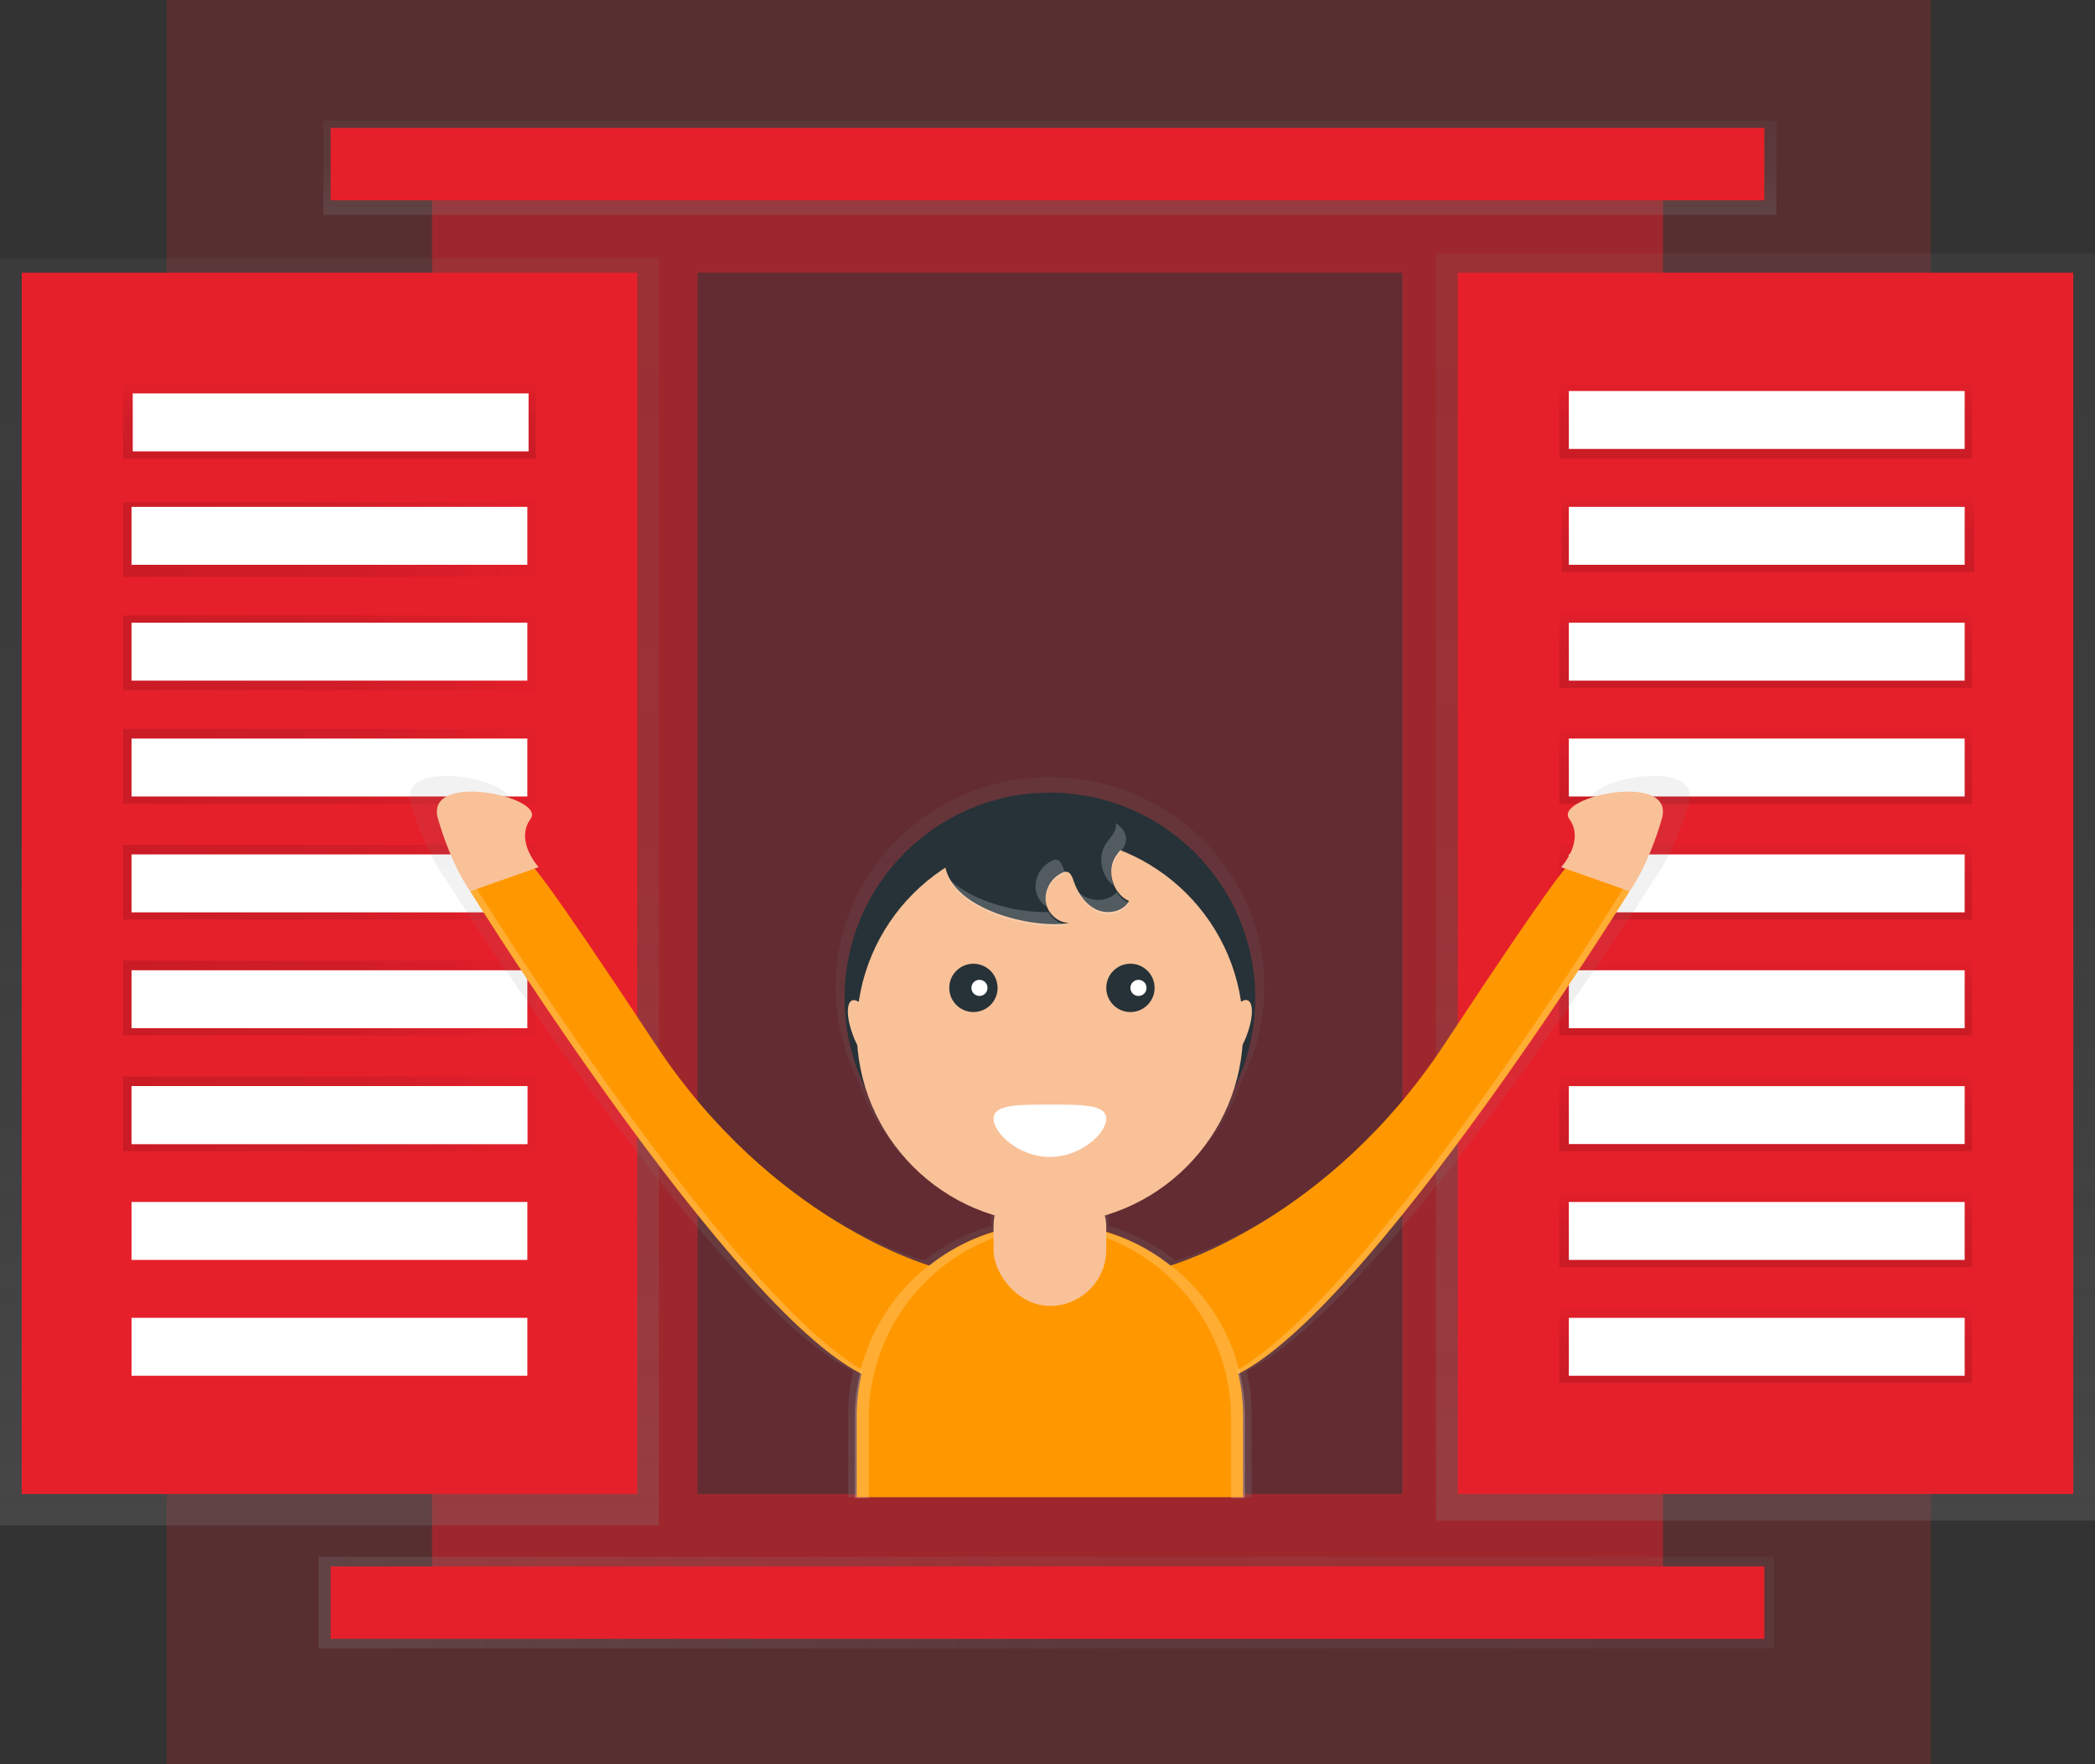 <svg id="fd1e300e-6133-4b79-9025-3394cccdd89f" data-name="Layer 1" xmlns="http://www.w3.org/2000/svg"
    xmlns:xlink="http://www.w3.org/1999/xlink" width="868" height="731" viewBox="0 0 868 731">
    <rect x="0" y="0" width="868" height="731" fill="#333333" stroke="none"/>
    <defs>
        <linearGradient id="06147ff9-8cd2-48ac-a1c1-caecd7b6d6a5" x1="731.5" y1="630" x2="731.5" y2="105"
            gradientUnits="userSpaceOnUse">
            <stop offset="0" stop-color="gray" stop-opacity="0.25" />
            <stop offset="0.54" stop-color="gray" stop-opacity="0.12" />
            <stop offset="1" stop-color="gray" stop-opacity="0.1" />
        </linearGradient>
        <linearGradient id="a49b107c-cf66-4ec6-8282-86ab0caa351c" x1="136.5" y1="632" x2="136.5" y2="107"
            xlink:href="#06147ff9-8cd2-48ac-a1c1-caecd7b6d6a5" />
        <linearGradient id="1f9811ff-c8f4-40a6-be63-e60ca0341cbe" x1="136.5" y1="190" x2="136.5" y2="159"
            gradientUnits="userSpaceOnUse">
            <stop offset="0" stop-opacity="0.12" />
            <stop offset="0.55" stop-opacity="0.09" />
            <stop offset="1" stop-opacity="0.02" />
        </linearGradient>
        <linearGradient id="b9a200bd-353c-4381-b6e1-073e5213fd80" x1="732.5" y1="237" x2="732.5" y2="206"
            xlink:href="#1f9811ff-c8f4-40a6-be63-e60ca0341cbe" />
        <linearGradient id="bd740118-0fc8-46fe-baa7-1287731d1ce1" x1="731.5" y1="285" x2="731.5" y2="254"
            xlink:href="#1f9811ff-c8f4-40a6-be63-e60ca0341cbe" />
        <linearGradient id="be3dcc85-6798-4804-ad40-40dd5e1bf54d" x1="731.5" y1="333" x2="731.5" y2="302"
            xlink:href="#1f9811ff-c8f4-40a6-be63-e60ca0341cbe" />
        <linearGradient id="7951aed1-d6b7-43ca-8fc6-4bf3d931fa96" x1="731.5" y1="381" x2="731.5" y2="350"
            xlink:href="#1f9811ff-c8f4-40a6-be63-e60ca0341cbe" />
        <linearGradient id="f7ec873f-c4fc-49e9-9fd3-dd83f2d4e56d" x1="731.5" y1="429" x2="731.5" y2="398"
            xlink:href="#1f9811ff-c8f4-40a6-be63-e60ca0341cbe" />
        <linearGradient id="ccdfa92b-51d8-4ad9-a821-9e1bef0af2d7" x1="731.5" y1="477" x2="731.5" y2="446"
            xlink:href="#1f9811ff-c8f4-40a6-be63-e60ca0341cbe" />
        <linearGradient id="073d1fbf-61de-45f9-b512-c4899ce091e5" x1="731.5" y1="525" x2="731.5" y2="494"
            xlink:href="#1f9811ff-c8f4-40a6-be63-e60ca0341cbe" />
        <linearGradient id="24835175-14ba-470d-95d2-6a8277fcc694" x1="731.5" y1="573" x2="731.5" y2="542"
            xlink:href="#1f9811ff-c8f4-40a6-be63-e60ca0341cbe" />
        <linearGradient id="5ff08f58-18b8-40ea-89dd-f61e941fbca5" x1="731.5" x2="731.5"
            xlink:href="#1f9811ff-c8f4-40a6-be63-e60ca0341cbe" />
        <linearGradient id="35037972-f4cb-4e52-85d9-6feea861c78a" x1="51" y1="223.5" x2="222" y2="223.5"
            xlink:href="#1f9811ff-c8f4-40a6-be63-e60ca0341cbe" />
        <linearGradient id="c11cf938-6a5f-4793-b594-126852022070" x1="51" y1="270.5" x2="222" y2="270.5"
            xlink:href="#1f9811ff-c8f4-40a6-be63-e60ca0341cbe" />
        <linearGradient id="68e8be81-276e-4a4c-a07a-ad0995a3c0be" x1="51" y1="317.5" x2="222" y2="317.5"
            xlink:href="#1f9811ff-c8f4-40a6-be63-e60ca0341cbe" />
        <linearGradient id="0822cc54-0c46-479a-a5ec-03e9a82962c7" x1="51" y1="365.5" x2="222" y2="365.5"
            xlink:href="#1f9811ff-c8f4-40a6-be63-e60ca0341cbe" />
        <linearGradient id="7019b20f-90f6-479e-a238-57a05bc6be32" x1="51" y1="413.5" x2="222" y2="413.5"
            xlink:href="#1f9811ff-c8f4-40a6-be63-e60ca0341cbe" />
        <linearGradient id="d42fcc48-79e2-414c-a733-2be802693088" x1="51" y1="461.5" x2="222" y2="461.5"
            xlink:href="#1f9811ff-c8f4-40a6-be63-e60ca0341cbe" />
        <linearGradient id="0c4558fc-2870-4523-bb15-f13635f1ebad" x1="132" y1="664" x2="735" y2="664"
            xlink:href="#06147ff9-8cd2-48ac-a1c1-caecd7b6d6a5" />
        <linearGradient id="5f8c78d2-e119-41dc-88f5-5bfd3b7b4286" x1="435" y1="89" x2="435" y2="50"
            xlink:href="#06147ff9-8cd2-48ac-a1c1-caecd7b6d6a5" />
        <linearGradient id="0b3309b2-8c80-4e02-ba09-43858a03760e" x1="601" y1="704.8" x2="601" y2="406"
            xlink:href="#06147ff9-8cd2-48ac-a1c1-caecd7b6d6a5" />
    </defs>
    <title>welcome</title>
    <rect x="69" width="731" height="731" fill=" #E6202B" opacity="0.2" />
    <rect x="179" y="68.25" width="510" height="595.5" fill=" #E6202B" opacity="0.5" />
    <rect x="595" y="105" width="273" height="525" fill="url(#06147ff9-8cd2-48ac-a1c1-caecd7b6d6a5)" />
    <rect y="107" width="273" height="525" fill="url(#a49b107c-cf66-4ec6-8282-86ab0caa351c)" />
    <rect x="604" y="113" width="255" height="506" fill=" #E6202B" />
    <rect x="175" y="197.5" width="255" height="506" transform="translate(439 816.5) rotate(-180)" fill=" #E6202B" />
    <rect x="51" y="159" width="171" height="31" fill="url(#1f9811ff-c8f4-40a6-be63-e60ca0341cbe)" />
    <rect x="647" y="206" width="171" height="31" fill="url(#b9a200bd-353c-4381-b6e1-073e5213fd80)" />
    <rect x="646" y="254" width="171" height="31" fill="url(#bd740118-0fc8-46fe-baa7-1287731d1ce1)" />
    <rect x="646" y="302" width="171" height="31" fill="url(#be3dcc85-6798-4804-ad40-40dd5e1bf54d)" />
    <rect x="646" y="350" width="171" height="31" fill="url(#7951aed1-d6b7-43ca-8fc6-4bf3d931fa96)" />
    <rect x="646" y="398" width="171" height="31" fill="url(#f7ec873f-c4fc-49e9-9fd3-dd83f2d4e56d)" />
    <rect x="646" y="446" width="171" height="31" fill="url(#ccdfa92b-51d8-4ad9-a821-9e1bef0af2d7)" />
    <rect x="646" y="494" width="171" height="31" fill="url(#073d1fbf-61de-45f9-b512-c4899ce091e5)" />
    <rect x="646" y="542" width="171" height="31" fill="url(#24835175-14ba-470d-95d2-6a8277fcc694)" />
    <rect x="646" y="159" width="171" height="31" fill="url(#5ff08f58-18b8-40ea-89dd-f61e941fbca5)" />
    <rect x="51" y="208" width="171" height="31" fill="url(#35037972-f4cb-4e52-85d9-6feea861c78a)" />
    <rect x="51" y="255" width="171" height="31" fill="url(#c11cf938-6a5f-4793-b594-126852022070)" />
    <rect x="51" y="302" width="171" height="31" fill="url(#68e8be81-276e-4a4c-a07a-ad0995a3c0be)" />
    <rect x="51" y="350" width="171" height="31" fill="url(#0822cc54-0c46-479a-a5ec-03e9a82962c7)" />
    <rect x="51" y="398" width="171" height="31" fill="url(#7019b20f-90f6-479e-a238-57a05bc6be32)" />
    <rect x="55" y="163" width="164" height="24" fill="#fff" />
    <rect x="54.5" y="210" width="164" height="24" fill="#fff" />
    <rect x="54.5" y="258" width="164" height="24" fill="#fff" />
    <rect x="54.5" y="306" width="164" height="24" fill="#fff" />
    <rect x="54.5" y="354" width="164" height="24" fill="#fff" />
    <rect x="54.5" y="402" width="164" height="24" fill="#fff" />
    <rect x="51" y="446" width="171" height="31" fill="url(#d42fcc48-79e2-414c-a733-2be802693088)" />
    <rect x="54.5" y="450" width="164" height="24" fill="#fff" />
    <rect x="54.5" y="450" width="164" height="24" fill="#fff" />
    <rect x="54.5" y="498" width="164" height="24" fill="#fff" />
    <rect x="54.5" y="546" width="164" height="24" fill="#fff" />
    <rect x="650" y="162" width="164" height="24" fill="#fff" />
    <rect x="650" y="210" width="164" height="24" fill="#fff" />
    <rect x="650" y="258" width="164" height="24" fill="#fff" />
    <rect x="650" y="306" width="164" height="24" fill="#fff" />
    <rect x="650" y="354" width="164" height="24" fill="#fff" />
    <rect x="650" y="402" width="164" height="24" fill="#fff" />
    <rect x="650" y="450" width="164" height="24" fill="#fff" />
    <rect x="650" y="498" width="164" height="24" fill="#fff" />
    <rect x="650" y="546" width="164" height="24" fill="#fff" />
    <rect x="132" y="645" width="603" height="38" fill="url(#0c4558fc-2870-4523-bb15-f13635f1ebad)" />
    <rect x="137" y="649" width="594" height="30" fill=" #E6202B" />
    <rect x="134" y="50" width="602" height="39" fill="url(#5f8c78d2-e119-41dc-88f5-5bfd3b7b4286)" />
    <rect x="137" y="53" width="594" height="30" fill=" #E6202B" />
    <rect x="289" y="113" width="292" height="506" fill="#263238" opacity="0.5" />
    <path
        d="M825.66,417.55c7,9.38-3.48,20.46-3.48,20.46l1.76.61c-2.59,2.87-12.82,15.82-52.26,74.4-50.5,75-118.55,93.71-118.55,93.71h0a84,84,0,0,0-27.73-14.31v-7.08a83,83,0,0,0,55.3-53.48,85.08,85.08,0,0,0,9.14-38.44c0-48-39.77-86.94-88.82-86.94s-88.82,38.93-88.82,86.94a85.08,85.08,0,0,0,9.14,38.44,83,83,0,0,0,55.3,53.48v7.08a84,84,0,0,0-27.73,14.31h0S480.83,588,430.33,513c-39.44-58.58-49.67-71.54-52.26-74.4l1.76-.61s-10.45-11.08-3.48-20.46-46.15-20.46-40.06,0,13.93,30.69,13.93,30.69S461.42,623.6,519.47,652.58a80.43,80.43,0,0,0-2.06,18.12V704.8H684.59V670.7a80.43,80.43,0,0,0-2.06-18.12c58-29,169.25-204.35,169.25-204.35s7.84-10.23,13.93-30.69S818.69,408.17,825.66,417.55Z"
        transform="translate(-166 -84.5)" fill="url(#0b3309b2-8c80-4e02-ba09-43858a03760e)" />
    <circle cx="435" cy="413.47" r="85.06" fill="#263238" />
    <circle cx="435" cy="426.82" r="80.06" fill="#f8c198" />
    <circle cx="403.31" cy="409.3" r="10.01" fill="#263238" />
    <circle cx="468.36" cy="409.3" r="10.01" fill="#263238" />
    <path d="M624.35,548c0,6-10.45,15.85-23.35,15.85S577.65,554,577.65,548s10.45-5.84,23.35-5.84S624.35,542,624.35,548Z"
        transform="translate(-166 -84.5)" fill="#fff" />
    <circle cx="405.81" cy="409.3" r="3.34" fill="#fff" />
    <circle cx="471.69" cy="409.3" r="3.34" fill="#fff" />
    <path
        d="M609,466.88c-4.88,0-9.26-4.24-9.78-9.09a12,12,0,0,1,7-11.75,3.42,3.42,0,0,1,1.47-.38c1.68,0,2.51,2,3.05,3.59,1.68,4.92,4.66,9.72,9.34,12s11.22,1.11,13.69-3.47c-6.62-2.95-9.45-12.21-5.6-18.35,1.49-2.37,3.81-4.38,4.28-7.14.86-5-4.62-8.64-9.47-10.14-14-4.33-62.8-4.81-65.49,16.08C554.67,460.27,593.63,469.8,609,466.88Z"
        transform="translate(-166 -84.5)" fill="#263238" />
    <ellipse cx="524.27" cy="512.15" rx="5" ry="14.18" transform="translate(-317.38 143.66) rotate(-21.53)"
        fill="#f8c198" />
    <ellipse cx="677.73" cy="512.15" rx="14.18" ry="5" transform="translate(-213.42 870.11) rotate(-68.47)"
        fill="#f8c198" />
    <path
        d="M650.91,608.84s65.17-18.3,113.54-91.69,50.87-73.59,50.87-73.59l25.85,10.21S721.09,647.25,669.39,657.26,650.91,608.84,650.91,608.84Z"
        transform="translate(-166 -84.5)" fill="#ff9800" />
    <path d="M812.83,443.77s10-10.84,3.34-20,44.2-20,38.36,0-13.34,30-13.34,30Z" transform="translate(-166 -84.5)"
        fill="#f8c198" />
    <path
        d="M551.09,608.84s-65.17-18.3-113.54-91.69-50.87-73.59-50.87-73.59l-25.85,10.21s120.09,193.48,171.8,203.49S551.09,608.84,551.09,608.84Z"
        transform="translate(-166 -84.5)" fill="#ff9800" />
    <path d="M389.17,443.77s-10-10.84-3.34-20-44.2-20-38.36,0,13.34,30,13.34,30Z" transform="translate(-166 -84.5)"
        fill="#f8c198" />
    <g opacity="0.2">
        <path
            d="M628.29,427.27c-.48,2.76-2.8,4.76-4.28,7.14-3.37,5.38-1.62,13.16,3.32,17a12.79,12.79,0,0,1,.85-11.14c1.49-2.37,3.81-4.38,4.28-7.14.54-3.13-1.41-5.73-4.13-7.6A6,6,0,0,1,628.29,427.27Z"
            transform="translate(-166 -84.5)" fill="#fff" />
        <path
            d="M607.46,446.51c-.32-.75-.62-1.51-.88-2.27-.54-1.59-1.37-3.54-3.05-3.59a3.42,3.42,0,0,0-1.47.38,12,12,0,0,0-7,11.75,10.53,10.53,0,0,0,4.47,7.35,9.4,9.4,0,0,1-.3-1.51,12,12,0,0,1,7-11.75A3.87,3.87,0,0,1,607.46,446.51Z"
            transform="translate(-166 -84.5)" fill="#fff" />
        <path
            d="M600.41,462.35c-12.16.51-31.78-4.13-41.45-14,7.22,15.36,37.05,21.79,50,19.32A10.08,10.08,0,0,1,600.41,462.35Z"
            transform="translate(-166 -84.5)" fill="#fff" />
        <path
            d="M628.68,454.11c-2.92,3.43-8.58,4.15-12.75,2.12a14.54,14.54,0,0,1-3.7-2.61,17.84,17.84,0,0,0,7.87,8.44c4.68,2.27,11.22,1.11,13.69-3.47A11.88,11.88,0,0,1,628.68,454.11Z"
            transform="translate(-166 -84.5)" fill="#fff" />
    </g>
    <path
        d="M837.85,453.77S717.76,647.25,666,657.26a60.33,60.33,0,0,1-9.07,1.11,53.05,53.05,0,0,0,12.41-1.11c51.71-10,171.8-203.49,171.8-203.49l-2.68-.95C838.09,453.45,837.85,453.77,837.85,453.77Z"
        transform="translate(-166 -84.5)" fill="#fff" opacity="0.2" />
    <path
        d="M364.15,453.77S484.24,647.25,536,657.26a60.33,60.33,0,0,0,9.07,1.11,53.05,53.05,0,0,1-12.41-1.11c-51.71-10-171.8-203.49-171.8-203.49l2.68-.95C363.91,453.45,364.15,453.77,364.15,453.77Z"
        transform="translate(-166 -84.5)" fill="#fff" opacity="0.2" />
    <path
        d="M435,506.88h0a80.06,80.06,0,0,1,80.06,80.06V620.3a0,0,0,0,1,0,0H354.94a0,0,0,0,1,0,0V586.94A80.06,80.06,0,0,1,435,506.88Z"
        fill="#ff9800" />
    <path
        d="M601.83,591.8h0a80.93,80.93,0,0,0-8.72.47c1,0,1.91-.06,2.88-.06h0a80.06,80.06,0,0,1,80.06,80.06v32.94h5.84V671.86A80.06,80.06,0,0,0,601.83,591.8Z"
        transform="translate(-166 -84.5)" fill="#fff" opacity="0.2" />
    <path
        d="M600.17,591.8h0a80.93,80.93,0,0,1,8.72.47c-1,0-1.91-.06-2.88-.06h0a80.06,80.06,0,0,0-80.06,80.06v32.94h-5.84V671.86A80.06,80.06,0,0,1,600.17,591.8Z"
        transform="translate(-166 -84.5)" fill="#fff" opacity="0.2" />
    <rect x="411.65" y="484.78" width="46.7" height="56.29" rx="23.35" ry="23.35" fill="#f8c198" />
</svg>